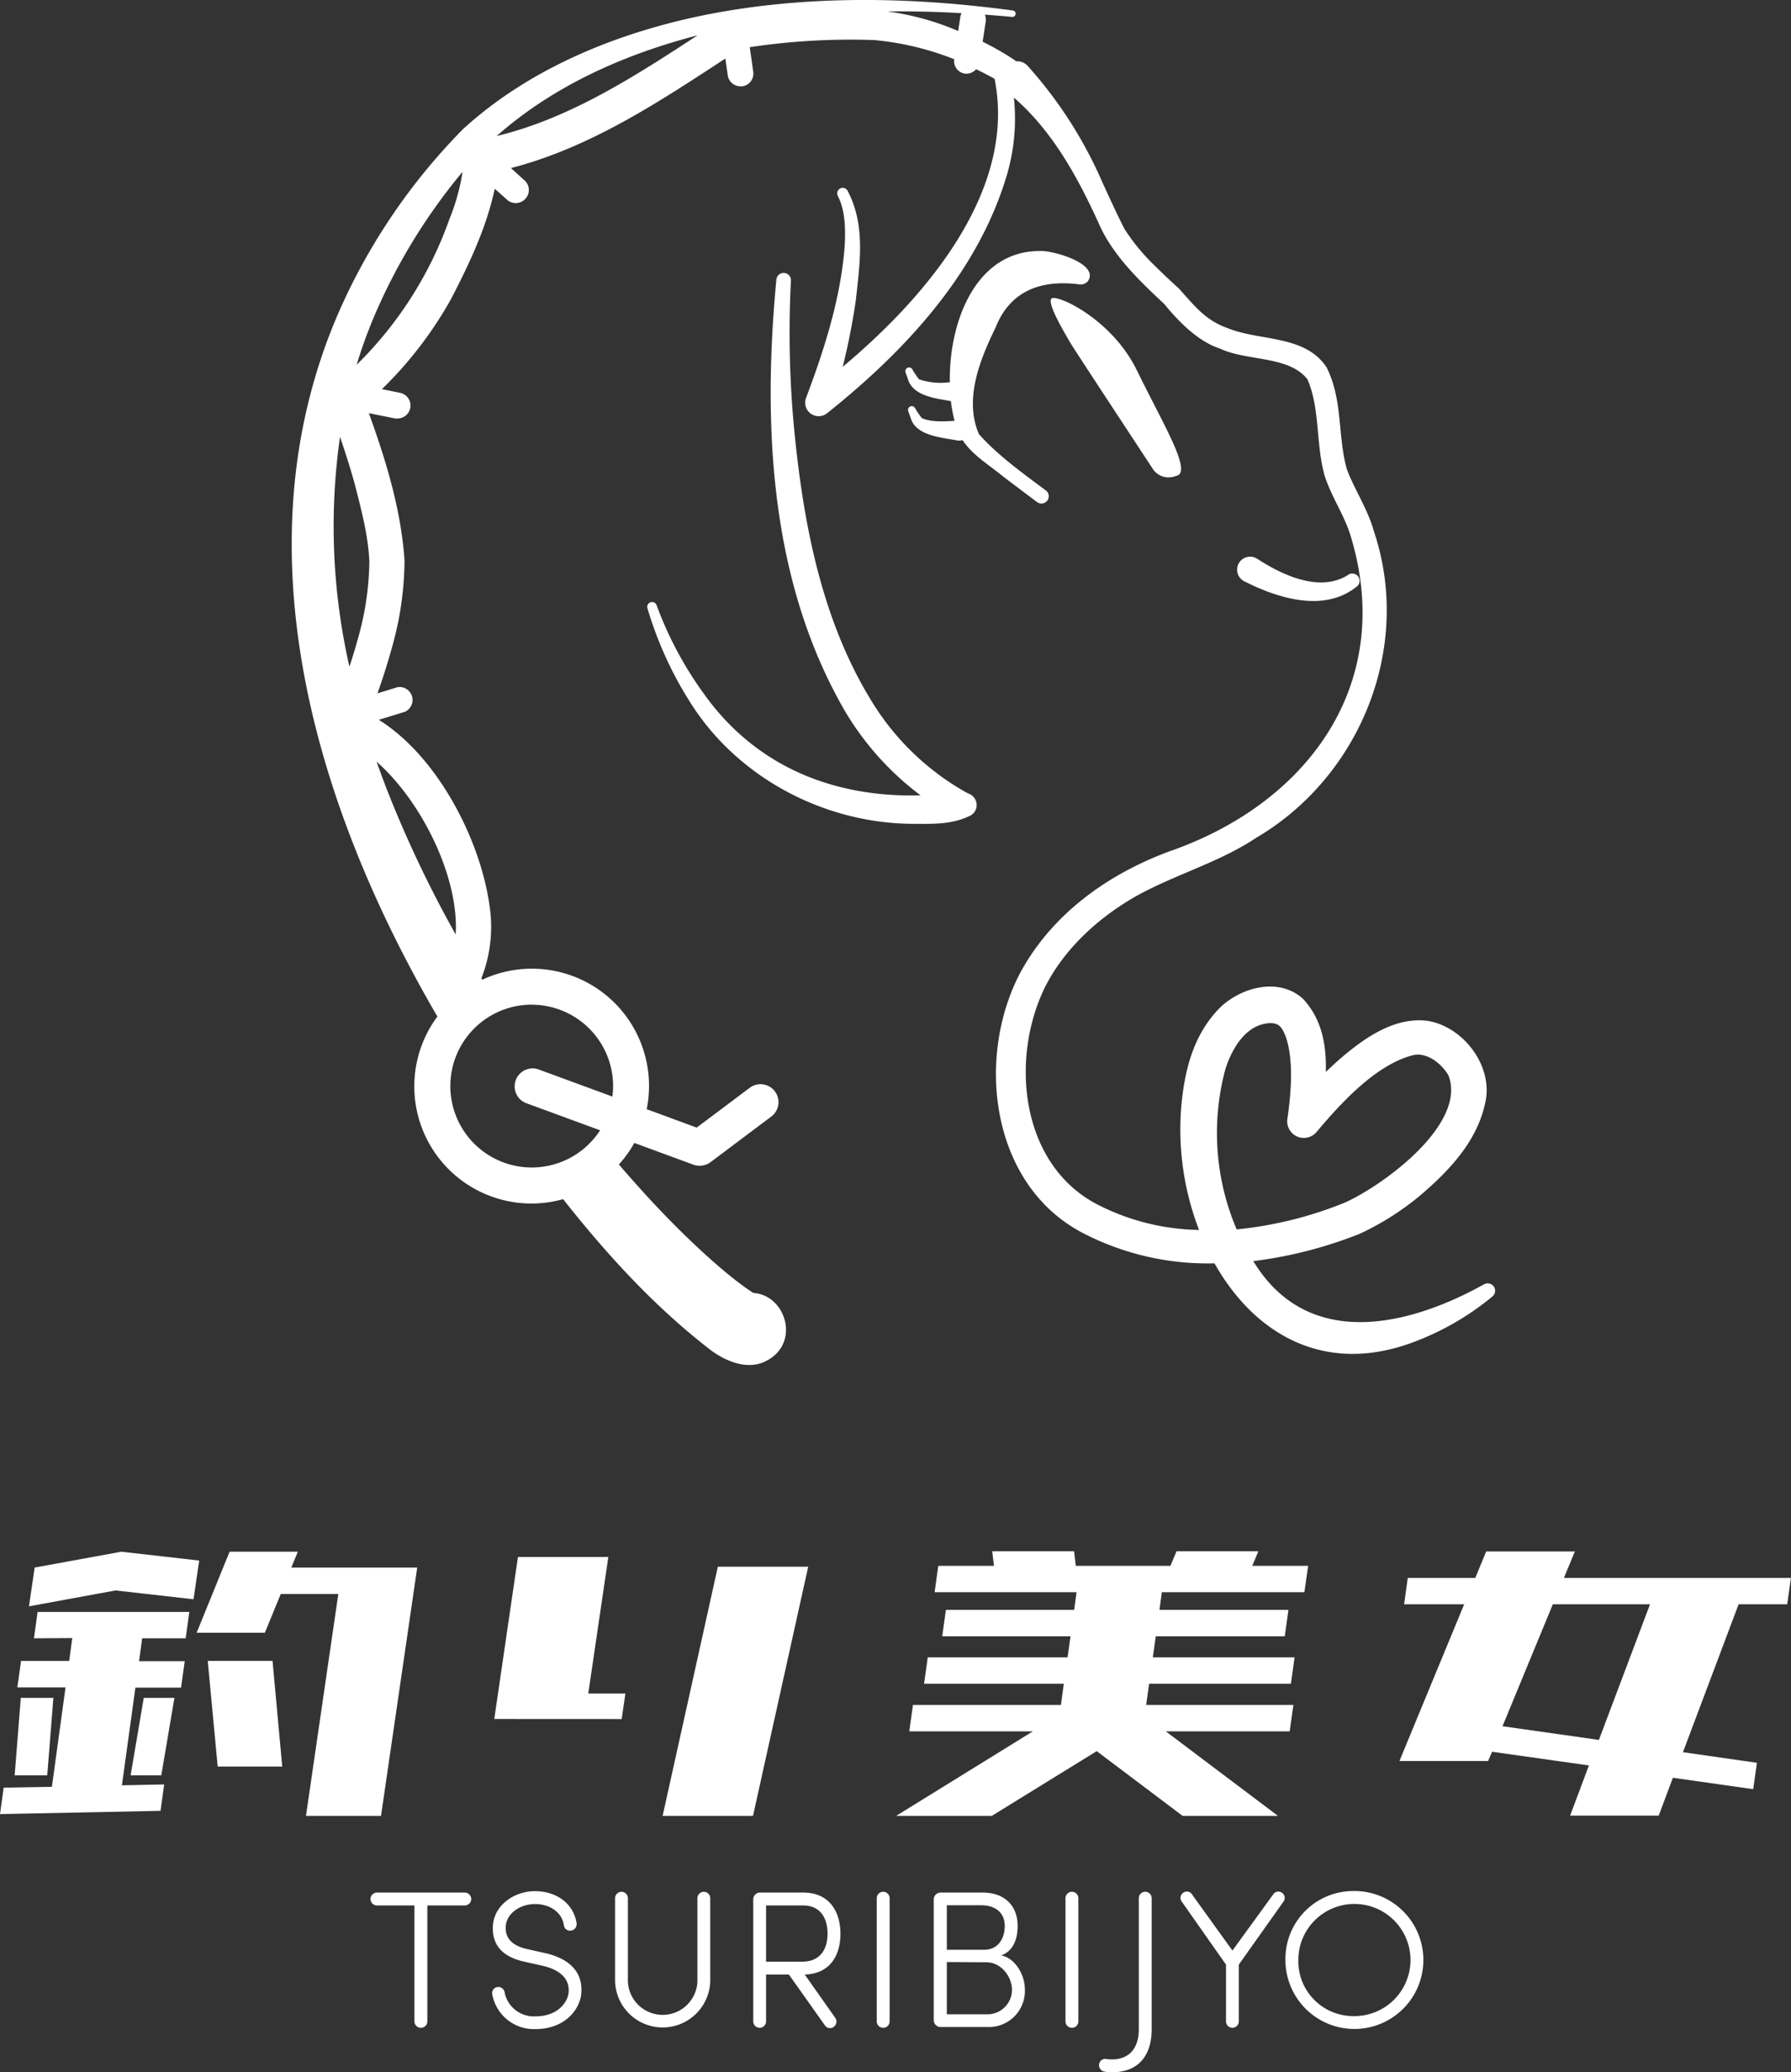 <svg xmlns="http://www.w3.org/2000/svg" viewBox="0 0 291.91 337.7"><rect x="0" y="0" width="291.91" height="337.7" fill="#333333" stroke="none"/><defs><style>.cls-1{fill:#fff;}</style></defs><g id="レイヤー_2" data-name="レイヤー 2"><g id="レイヤー_1-2" data-name="レイヤー 1"><path class="cls-1" d="M5.53,267l.6-4.3H30.86l-.6,4.3H23.17l-.5,3.73h7.44l-.6,4.31H22.07l-2.2,15.92,6.89-.14-.6,4.3L0,295.65l.6-4.31,7.86-.14L10.68,275H2.83l.6-4.31h7.85l.5-3.73ZM2.39,289.33l1-12.62H8.7l-1,12.62Zm2.33-27.54.93-6.32,14.12-2.58,12.7,1.44-.93,6.31-12.7-1.44Zm16.57,27.54,2.14-12.62h5l-2.14,12.62Zm10.76-23.24,5.37-13.2H48.54l-1.06,2.58H68L62.1,295.94H49.87l5.27-36.16H45.76l-2.59,6.31Zm3.43,21.81-1.62-17.22H44.42L46,287.9Z"/><path class="cls-1" d="M80.56,280.15l3.86-26.4H99.15L95.88,276h6.05l-.6,4.16ZM108,295.94l9-40.61h14.73l-9,40.61Z"/><path class="cls-1" d="M153.57,266.67l.6-4.31h20.91l.38-2.87H152.33l.6-4.3H162l-.28-2.37h13.34l.28,2.37h15.42l1-2.37h13.34l-1,2.37h9.11l-.61,4.3H189.36l-.38,2.87H210l-.6,4.31H188.38l-.49,3.44H211l-.6,4.3H187.29l-.48,3.45h24l-.61,4.3H190l18.29,13.78H192.75l-14-10.55-17.1,10.55H146.06l22.29-13.78H148.2l.6-4.3h24.11l.48-3.45H150.61l.6-4.3H174l.48-3.44Z"/><path class="cls-1" d="M228.09,287l10.55-25.54h-9.79l.6-4.3h11l1.78-4.31h14.45l-1.78,4.31h37l-.61,4.3h-7.92l-9.07,24.1,12.06,1.73-.61,4.3-13.09-1.86-2.31,6.17H255.91l3.06-8.18-15.78-2.23-.65,1.51Zm16.8-5.67,15.71,2.23,8.33-22.1H253.09Z"/><path class="cls-1" d="M69.65,310.54v18.89a1.05,1.05,0,1,1-2.1,0V310.54H61.44a1.05,1.05,0,1,1,0-2.1H75.75a1.05,1.05,0,1,1,0,2.1Z"/><path class="cls-1" d="M81.1,323.83a1.06,1.06,0,0,1,1.17,1,4.85,4.85,0,0,0,5,3.78c3.3,0,5-1.88,5.37-3.59.41-2.71-1.69-4.07-4.16-4.64l-3-.67c-4.55-1-5.16-3.66-5.16-5.5,0-3.57,3.38-6,6.87-6s6.27,2,6.78,5.18a1.06,1.06,0,0,1-.86,1.24,1,1,0,0,1-1.21-.92c-.35-2.1-2.29-3.4-4.71-3.4s-4.77,1.55-4.77,3.88c0,1.14.42,2.76,3.5,3.46l3,.67c3.5.8,6.39,2.86,5.76,7.06-.51,2.54-2.93,5.31-7.44,5.31a6.9,6.9,0,0,1-7-5.63A1,1,0,0,1,81.1,323.83Z"/><path class="cls-1" d="M115.76,322.94a7.76,7.76,0,0,1-15.51,0V309.36a1,1,0,1,1,2.09,0v13.58a5.67,5.67,0,0,0,11.33,0V309.36a1,1,0,1,1,2.09,0Z"/><path class="cls-1" d="M136.09,328.79a1.06,1.06,0,0,1-.16,1.5,1,1,0,0,1-1.49-.22l-5.86-8.27h-3.72v7.63a1,1,0,1,1-2.09,0V309.52a1.11,1.11,0,0,1,1.08-1.08h7.06c4.45,0,6.07,3.34,6.07,6.71s-1.56,6.52-5.82,6.65Zm-11.23-18.25v9.16h5.89c3.08,0,4.13-2.23,4.13-4.55s-1-4.61-4-4.61Z"/><path class="cls-1" d="M145,329.43a1.05,1.05,0,1,1-2.1,0V309.36a1.05,1.05,0,1,1,2.1,0Z"/><path class="cls-1" d="M153.27,330.35a1.12,1.12,0,0,1-1.08-1.08V309.52a1.12,1.12,0,0,1,1.08-1.08h6.9c3.53,0,5.69,2.1,5.69,5.44,0,2.07-.66,4.07-2.67,4.8,2.23.42,3.85,3.12,3.85,5.53a5.88,5.88,0,0,1-6.14,6.14Zm7.15-12.59c2.29,0,3.34-1.88,3.34-3.88,0-2.19-1.56-3.37-3.81-3.37h-5.63v7.25Zm-6.1,2v8.52h6.55a4,4,0,0,0,4.07-4c0-2-1.65-4.48-4.2-4.48Z"/><path class="cls-1" d="M175.76,329.43a1.05,1.05,0,1,1-2.1,0V309.36a1.05,1.05,0,1,1,2.1,0Z"/><path class="cls-1" d="M179.15,336.36a1,1,0,0,1,1.24-.79,4.39,4.39,0,0,0,.8.06c3.24,0,4.42-2.26,4.42-4.9V309.36a1.05,1.05,0,1,1,2.1,0v21.37c0,3.79-1.75,7-6.52,7a6.55,6.55,0,0,1-1.12-.1A1.07,1.07,0,0,1,179.15,336.36Z"/><path class="cls-1" d="M201.91,320.18v9.25a1,1,0,1,1-2.09,0v-9.25L192.6,309.9a1,1,0,0,1,.25-1.43,1,1,0,0,1,1.47.32l6.55,9.1,6.61-9.1a1,1,0,0,1,1.46-.32,1,1,0,0,1,.26,1.43Z"/><path class="cls-1" d="M220.51,308.19a11.24,11.24,0,1,1-11,11.26A11.05,11.05,0,0,1,220.51,308.19Zm0,20.38a9.14,9.14,0,1,0-8.9-9.12A8.95,8.95,0,0,0,220.51,328.57Z"/><path class="cls-1" d="M243.56,209.81a1.23,1.23,0,0,0-1.66-.51c-11.94,6.65-27.68,10.56-36.72-2.37-.32-.46-.62-.93-.92-1.4a70.35,70.35,0,0,0,17.35-4.45,45.25,45.25,0,0,0,9.92-6.3c4.53-3.88,9.1-8.59,10.49-14.82,1.55-6-3.39-12.62-9.34-13.59-5.68-.73-10.82,3.23-14.42,6.32-.75.67-1.47,1.35-2.17,2,.12-4.34-.62-8.62-3.75-11.94-4.19-3.76-10.8-1.59-14,2-4,4.38-5.27,9.92-5.8,15.46a45.63,45.63,0,0,0,2.89,20.24,37.61,37.61,0,0,1-16.51-4.12c-12.62-6.49-14.38-23.83-8.53-35.59,3.11-6.07,8.42-11,14.48-14.52,6.42-3.65,13.71-5.57,19.89-9.69,17-10,25.52-31.12,19.15-50-.93-3.44-3.28-7-4.4-10.09-1.52-5.45-.61-11.23-3.3-16.58-3.51-5.32-10.88-4.24-16.08-6.37-3.57-1.24-5.34-3.51-7.92-6.4-1.46-1.35-2.69-2.48-4-3.79a32.43,32.43,0,0,1-4.94-6c-.93-1.78-2.62-5.45-3.52-7.41a70.13,70.13,0,0,0-12.28-19.18A2.26,2.26,0,0,0,165.6,10c-.08-.06-.12-.14-.21-.2a48.23,48.23,0,0,0-5.23-3l.51-3.36a2.07,2.07,0,0,0-.15-1.05c1.48.11,3,.22,4.44.37a.53.53,0,0,0,.57-.46.52.52,0,0,0-.45-.59C148.6-.51,131.72-.85,115.3,2.36,100.9,5.22,86.49,11,75.51,21A99.34,99.34,0,0,0,56,49.13C38.3,87.49,50.8,130.54,71.29,165.67a19.09,19.09,0,0,0,20.49,29.76c7.17,9.08,15,17.65,24.21,24.72,2.24,1.61,5.49,3.06,8.39,1.88,6.23-2.61,3.93-10.95-1.61-11.32-5-3.23-12-10-16.9-15.31-1.7-1.84-3.36-3.72-5-5.62a19.53,19.53,0,0,0,2.52-3.51l9.64,3.55a3,3,0,0,0,2.77-.41l10-7.51a2.93,2.93,0,0,0-3.52-4.68l-8.73,6.55-8.14-3a19.51,19.51,0,0,0,.37-3.77,19.09,19.09,0,0,0-27.18-17.33l-.14-.24a22.82,22.82,0,0,0,1.47-10.7c-1.15-10.86-8.19-25.16-18.19-31.42L66,116a2.11,2.11,0,0,0-1.24-4l-3.24,1c.86-2.4,1.63-4.83,2.32-7.32a52.7,52.7,0,0,0,2.09-14.34c-.56-8.28-3-16.22-5.81-24l4.3.86a2,2,0,0,0,.42,0,2.11,2.11,0,0,0,.41-4.17l-3-.61A64.18,64.18,0,0,0,73.5,48.76c3-5.8,5.76-11.6,7.14-18l2,1.79a2.11,2.11,0,0,0,3-.16,2.1,2.1,0,0,0-.16-3l-2.2-2,1.34-.36c12.3-3.48,23-10.55,33.6-17.49l.39,2.72a2.11,2.11,0,0,0,2.08,1.81l.3,0a2.1,2.1,0,0,0,1.78-2.38l-.57-4a110.3,110.3,0,0,1,20.32-1.16,47.13,47.13,0,0,1,13,3.12A2.08,2.08,0,0,0,157.25,12a1.66,1.66,0,0,0,.32,0,2.08,2.08,0,0,0,1.53-.72c1,.49,2,1,3,1.56,3.64,18.05-10.94,35.39-24.75,46.94A109,109,0,0,0,139.48,49c.65-6,1.65-12.3-1.35-17.94a.9.9,0,0,0-1.58.86c1.2,2.34,1.27,5.28,1.13,8.09-.63,8.56-3.31,16.9-6.33,24.91a2.2,2.2,0,0,0,3.4,2.47c12.73-10.14,24.6-22.87,29.35-38.84a32.42,32.42,0,0,0,1.15-12.64c6.27,5.41,10.42,13,13.82,20.47,2.26,5.23,6.75,9.48,10.71,13.18,2.18,2.7,5.46,6.1,9.07,7.25,4.35,2.08,11.2,1.12,14.24,5,2.1,4.75,1.34,10.67,2.84,15.82,1.29,3.83,3.3,6.45,4.34,10.16,7.06,24-7.35,43.26-29.78,51-10,3.73-19.08,10.2-24.27,19.87-7.23,13.91-4.69,34.41,10.16,42.23a44.08,44.08,0,0,0,21.57,5c6.25,11.13,17.44,18.24,32,13a44.83,44.83,0,0,0,13.3-7.6A1.22,1.22,0,0,0,243.56,209.81ZM86.66,163.74A13.28,13.28,0,0,1,99.93,177a13.76,13.76,0,0,1-.12,1.71l-12.14-4.46a2.93,2.93,0,0,0-2,5.5l12.14,4.46a13.27,13.27,0,1,1-11.13-20.48ZM74.27,152.29A189.13,189.13,0,0,1,63,128.52q-.84-2.18-1.62-4.38C68.65,130.51,74.84,142.88,74.27,152.29ZM60.2,91.47a47.5,47.5,0,0,1-1.9,12.73c-.4,1.48-.86,3-1.35,4.44a102.85,102.85,0,0,1-1.53-37.43c.85,2.48,1.65,5,2.35,7.49C58.84,82.9,60,87.13,60.2,91.47Zm13-55.62a62.47,62.47,0,0,1-15.07,23.6,78,78,0,0,1,2.93-8.07A95,95,0,0,1,75.39,28,33.87,33.87,0,0,1,73.19,35.85Zm7.75-13.68C90.18,14,101.74,8.85,113.69,5.76,103.44,12.46,92.85,19.31,80.94,22.17ZM156.51,2.82l-.34,2.23-1.52-.62a44.16,44.16,0,0,0-10-2.56q6-.08,12.07.28A1.92,1.92,0,0,0,156.51,2.82Zm45.05,197.54a40.06,40.06,0,0,1-1.83-26.15c1.14-3.56,3.49-7.33,7.3-7.47,1.57,0,1.95.8,2.57,2.3,1.27,3.87.83,9.1.24,13.23a2.71,2.71,0,0,0,4.79,2.16c4-4.76,9.57-10.8,15.47-12.41,2.46-.73,5,1.46,6,3.29,2.94,7.85-10.43,17.74-16.85,20.66A63.35,63.35,0,0,1,201.56,200.36Z"/><path class="cls-1" d="M221.28,95.47a1.19,1.19,0,0,0-1.65-1.71c-4.59,2.79-10.55,0-14.64-2.64a2.12,2.12,0,1,0-2.14,3.64C208.37,97.55,216,99.92,221.28,95.47Z"/><path class="cls-1" d="M169.54,40.91c-10.47-.08-14.9,11.51-14.73,21.38a11.09,11.09,0,0,1-5-.46,12.34,12.34,0,0,1-1.12-1.65.61.61,0,0,0-1.09.54l.38,1.06c.79,2.73,4.43,3.14,7,3.59a25.74,25.74,0,0,0,.6,3.21c-1.76.12-3.84.23-5.33-.44a12.34,12.34,0,0,1-1.12-1.65.61.61,0,0,0-1.09.54l.38,1.06c.87,3,5.12,3.19,7.67,3.71a1.8,1.8,0,0,0,.79-.08c1.63,2.48,4.46,4.14,6.62,5.94,0,0,5.62,4.26,5.64,4.24A1.19,1.19,0,0,0,170.55,80c-3.76-2.81-7.91-5.77-11-9.25-2.46-5.71.18-12.17,2.74-17.42,2.39-6,7.45-7.75,13.52-7a1.56,1.56,0,0,0,1.51-.51C179.24,43,171.68,40.8,169.54,40.91Z"/><path class="cls-1" d="M171.42,48.63c-1,.61,2.61,6.48,3,7.19s10.71,16.38,13.6,20.79a3.1,3.1,0,0,0,3.52,1,1.92,1.92,0,0,0,.68-.3c1.41-1.6-2.85-8.61-6.92-16.95S172.42,48,171.42,48.63Z"/><path class="cls-1" d="M157.74,129.29a42.37,42.37,0,0,1-16-15.55c-8-13.25-10.92-29.08-12.36-44.42a165.09,165.09,0,0,1-.47-23.53,1.19,1.19,0,0,0-2.37-.24c-2.26,23.85-1.08,49.38,11.32,70.58a47.2,47.2,0,0,0,12.18,13.49c-14,.39-26.9-4.58-35.47-16.77A59.1,59.1,0,0,1,107,98.58a.79.79,0,0,0-1.49.5,60.66,60.66,0,0,0,6.9,15.25c7.65,12.29,21.71,19.77,36.12,19.93,3.21,0,6.42.19,9.46-1.26a1.92,1.92,0,0,0,1.13-1.3A2,2,0,0,0,157.74,129.29Z"/></g></g></svg>